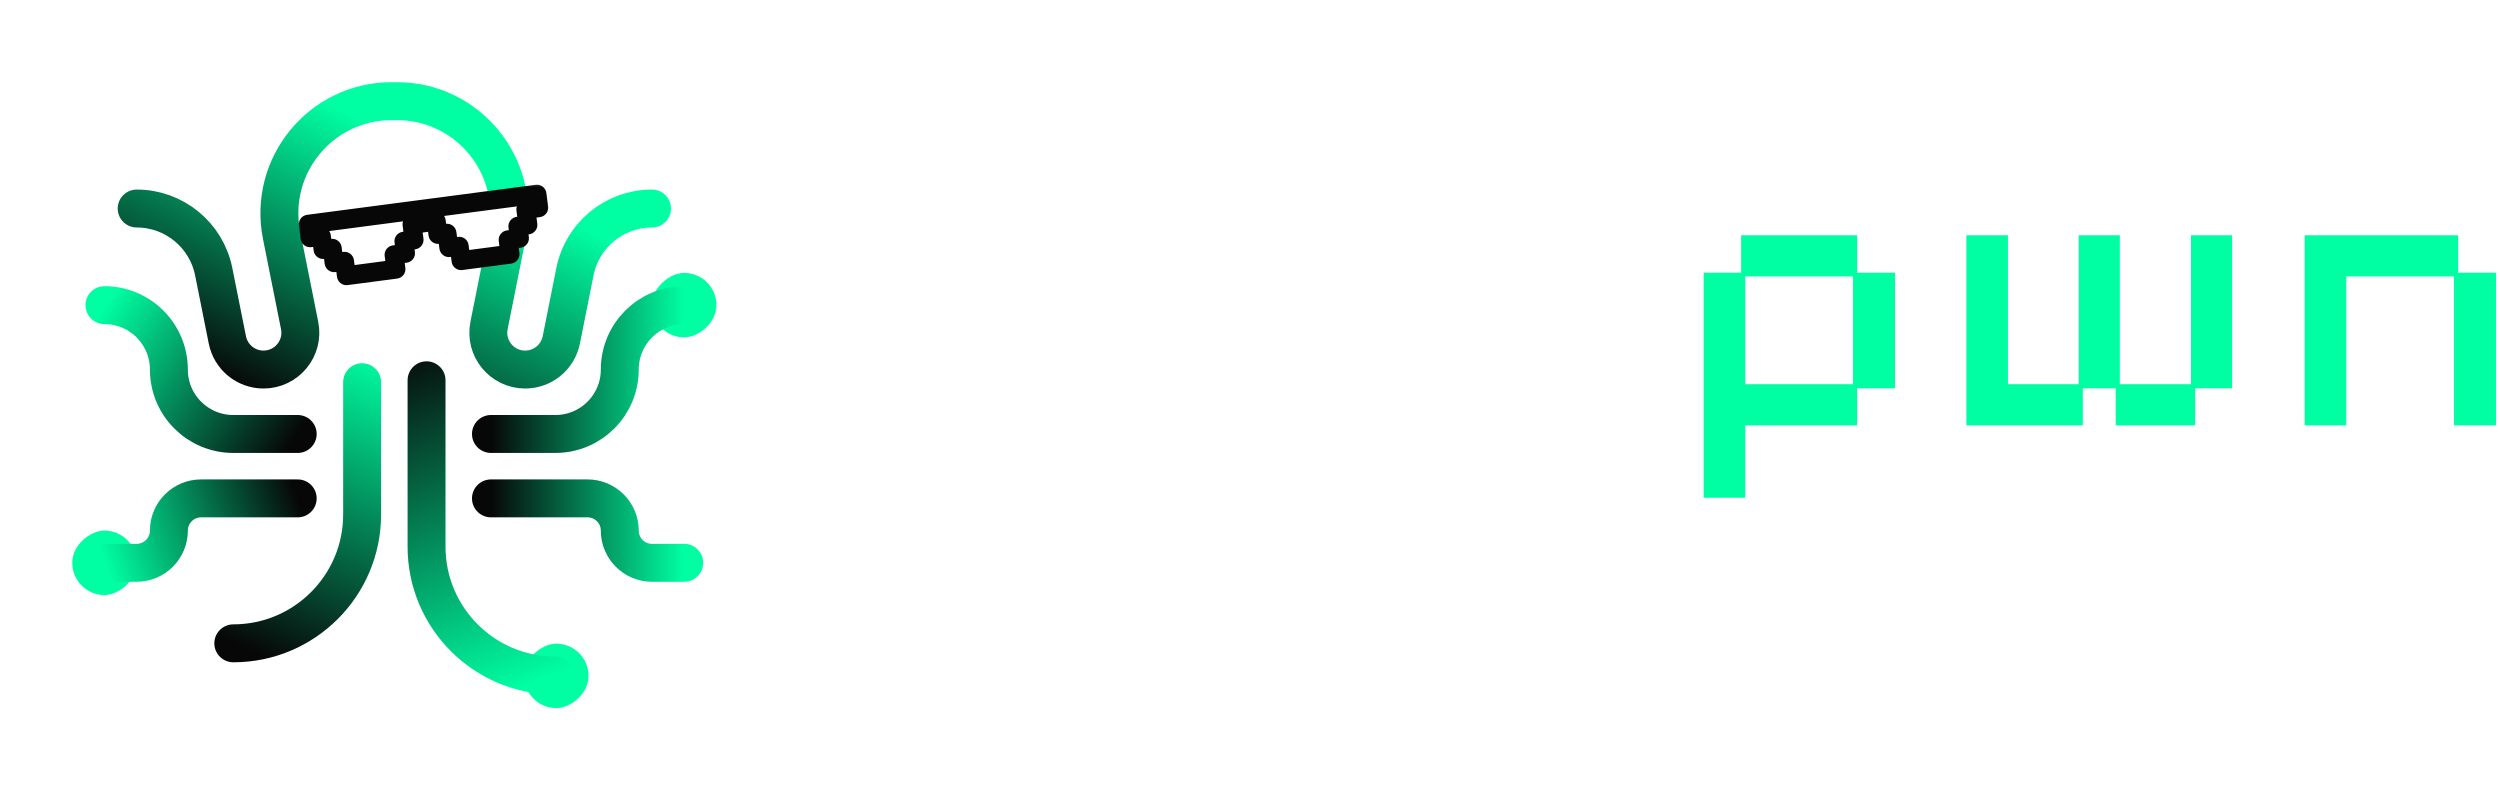 <svg width="173" height="56" viewBox="0 0 173 56" fill="none" xmlns="http://www.w3.org/2000/svg">
<g filter="url(#filter0_f_171_729)">
<rect x="45.118" y="23.344" width="4.458" height="4.458" rx="2.229" transform="rotate(-90 45.118 23.344)" fill="#00FFA3"/>
</g>
<g filter="url(#filter1_f_171_729)">
<rect x="36.269" y="49" width="4.458" height="4.458" rx="2.229" transform="rotate(-90 36.269 49)" fill="#00FFA3"/>
</g>
<g filter="url(#filter2_f_171_729)">
<rect x="5" y="41.175" width="4.458" height="4.458" rx="2.229" transform="rotate(-90 5 41.175)" fill="#00FFA3"/>
</g>
<path d="M9.458 14.429V14.429C12.049 14.429 14.281 16.259 14.789 18.8L15.734 23.523C15.972 24.715 17.019 25.573 18.234 25.573V25.573C19.843 25.573 21.05 24.101 20.734 22.523L19.487 16.287C18.526 11.482 22.201 7 27.1 7H27.475C32.375 7 36.049 11.482 35.088 16.287L33.841 22.523C33.526 24.101 34.732 25.573 36.341 25.573V25.573C37.557 25.573 38.603 24.715 38.842 23.523L39.786 18.8C40.294 16.259 42.526 14.429 45.118 14.429V14.429" stroke="url(#paint0_linear_171_729)" stroke-width="2.625" stroke-linecap="round" stroke-linejoin="round"/>
<path d="M7.229 21.116V21.116C9.691 21.116 11.686 23.111 11.686 25.573V25.573C11.686 28.035 13.682 30.031 16.144 30.031H20.601" stroke="url(#paint1_linear_171_729)" stroke-width="2.625" stroke-linecap="round"/>
<path d="M20.601 34.488H13.915C12.684 34.488 11.686 35.486 11.686 36.717V36.717C11.686 37.948 10.688 38.946 9.458 38.946H7.229" stroke="url(#paint2_linear_171_729)" stroke-width="2.625" stroke-linecap="round"/>
<path d="M33.974 30.031H38.432C40.894 30.031 42.889 28.035 42.889 25.573V25.573C42.889 23.111 44.885 21.116 47.347 21.116V21.116" stroke="url(#paint3_linear_171_729)" stroke-width="2.625" stroke-linecap="round"/>
<path d="M33.974 34.488H40.66C41.891 34.488 42.889 35.486 42.889 36.717V36.717C42.889 37.948 43.887 38.946 45.118 38.946H47.347" stroke="url(#paint4_linear_171_729)" stroke-width="2.625" stroke-linecap="round"/>
<path d="M25.059 26.448V35.603V35.603C25.059 40.526 21.067 44.518 16.144 44.518V44.518" stroke="url(#paint5_linear_171_729)" stroke-width="2.625" stroke-linecap="round"/>
<path d="M29.517 26.316V37.831C29.517 42.755 33.508 46.746 38.432 46.746V46.746" stroke="url(#paint6_linear_171_729)" stroke-width="2.625" stroke-linecap="round"/>
<mask id="path-11-outside-1_171_729" maskUnits="userSpaceOnUse" x="20.332" y="12.438" width="18" height="8" fill="black">
<rect fill="white" x="20.332" y="12.438" width="18" height="8"/>
<path fill-rule="evenodd" clip-rule="evenodd" d="M29.291 14.472L29.414 15.407L30.187 15.306L30.307 16.221L30.931 16.139L31.062 17.134L31.775 17.04L31.906 18.035L35.294 17.59L35.163 16.595L35.946 16.492L35.836 15.657L36.53 15.566L36.389 14.491L37.281 14.374L37.158 13.438L29.291 14.472ZM21.332 15.517L21.455 16.452L22.237 16.35L22.357 17.265L22.989 17.182L23.119 18.177L23.841 18.082L23.972 19.077L27.4 18.627L27.269 17.632L28.061 17.528L27.951 16.692L28.653 16.6L28.512 15.525L29.414 15.407L29.291 14.472L21.332 15.517Z"/>
</mask>
<path fill-rule="evenodd" clip-rule="evenodd" d="M29.291 14.472L29.414 15.407L30.187 15.306L30.307 16.221L30.931 16.139L31.062 17.134L31.775 17.04L31.906 18.035L35.294 17.59L35.163 16.595L35.946 16.492L35.836 15.657L36.53 15.566L36.389 14.491L37.281 14.374L37.158 13.438L29.291 14.472ZM21.332 15.517L21.455 16.452L22.237 16.35L22.357 17.265L22.989 17.182L23.119 18.177L23.841 18.082L23.972 19.077L27.4 18.627L27.269 17.632L28.061 17.528L27.951 16.692L28.653 16.6L28.512 15.525L29.414 15.407L29.291 14.472L21.332 15.517Z" fill="white"/>
<path d="M29.414 15.407L28.763 15.492C28.786 15.665 28.876 15.822 29.014 15.928C29.152 16.034 29.327 16.08 29.5 16.058L29.414 15.407ZM29.291 14.472L29.206 13.821C28.846 13.868 28.593 14.198 28.641 14.557L29.291 14.472ZM30.187 15.306L30.837 15.22C30.815 15.047 30.725 14.891 30.587 14.785C30.448 14.679 30.274 14.632 30.101 14.655L30.187 15.306ZM30.307 16.221L29.656 16.306C29.679 16.479 29.769 16.635 29.907 16.741C30.046 16.847 30.22 16.894 30.393 16.872L30.307 16.221ZM30.931 16.139L31.582 16.053C31.535 15.694 31.205 15.441 30.846 15.488L30.931 16.139ZM31.062 17.134L30.411 17.219C30.459 17.579 30.788 17.832 31.147 17.785L31.062 17.134ZM31.775 17.04L32.426 16.955C32.403 16.782 32.313 16.626 32.175 16.52C32.037 16.414 31.862 16.367 31.69 16.39L31.775 17.04ZM31.906 18.035L31.255 18.121C31.278 18.293 31.368 18.45 31.506 18.556C31.644 18.662 31.819 18.709 31.991 18.686L31.906 18.035ZM35.294 17.59L35.38 18.241C35.739 18.194 35.992 17.864 35.945 17.505L35.294 17.59ZM35.163 16.595L35.078 15.944C34.719 15.992 34.466 16.321 34.513 16.681L35.163 16.595ZM35.946 16.492L36.032 17.143C36.391 17.096 36.644 16.766 36.597 16.407L35.946 16.492ZM35.836 15.657L35.751 15.006C35.578 15.029 35.422 15.119 35.316 15.257C35.21 15.395 35.163 15.569 35.186 15.742L35.836 15.657ZM36.53 15.566L36.615 16.216C36.788 16.194 36.944 16.103 37.05 15.965C37.157 15.827 37.203 15.653 37.181 15.48L36.53 15.566ZM36.389 14.491L36.303 13.84C36.131 13.863 35.974 13.953 35.868 14.091C35.762 14.229 35.715 14.404 35.738 14.576L36.389 14.491ZM37.281 14.374L37.366 15.024C37.725 14.977 37.978 14.648 37.931 14.288L37.281 14.374ZM37.158 13.438L37.808 13.353C37.786 13.181 37.695 13.024 37.557 12.918C37.419 12.812 37.245 12.765 37.072 12.788L37.158 13.438ZM21.455 16.452L20.805 16.538C20.827 16.71 20.917 16.867 21.055 16.973C21.194 17.079 21.368 17.126 21.541 17.103L21.455 16.452ZM21.332 15.517L21.247 14.866C20.887 14.914 20.634 15.243 20.682 15.602L21.332 15.517ZM22.237 16.35L22.888 16.264C22.865 16.092 22.775 15.935 22.637 15.829C22.499 15.723 22.324 15.676 22.151 15.699L22.237 16.35ZM22.357 17.265L21.706 17.351C21.754 17.71 22.083 17.963 22.443 17.916L22.357 17.265ZM22.989 17.182L23.639 17.097C23.592 16.737 23.263 16.484 22.903 16.531L22.989 17.182ZM23.119 18.177L22.469 18.262C22.516 18.622 22.846 18.875 23.205 18.828L23.119 18.177ZM23.841 18.082L24.492 17.997C24.445 17.637 24.115 17.384 23.756 17.432L23.841 18.082ZM23.972 19.077L23.321 19.163C23.344 19.335 23.434 19.492 23.572 19.598C23.71 19.704 23.885 19.751 24.057 19.728L23.972 19.077ZM27.4 18.627L27.485 19.278C27.658 19.255 27.814 19.165 27.92 19.027C28.026 18.889 28.073 18.714 28.051 18.541L27.4 18.627ZM27.269 17.632L27.184 16.981C27.011 17.004 26.855 17.094 26.749 17.232C26.643 17.37 26.596 17.545 26.619 17.718L27.269 17.632ZM28.061 17.528L28.147 18.179C28.319 18.156 28.476 18.066 28.582 17.928C28.688 17.79 28.734 17.615 28.712 17.443L28.061 17.528ZM27.951 16.692L27.866 16.042C27.693 16.064 27.537 16.154 27.431 16.293C27.325 16.431 27.278 16.605 27.301 16.778L27.951 16.692ZM28.653 16.6L28.738 17.251C29.098 17.203 29.351 16.874 29.304 16.515L28.653 16.6ZM28.512 15.525L28.426 14.875C28.067 14.922 27.814 15.252 27.861 15.611L28.512 15.525ZM29.414 15.407L29.5 16.058C29.672 16.035 29.828 15.945 29.934 15.807C30.041 15.669 30.087 15.494 30.065 15.322L29.414 15.407ZM29.291 14.472L29.942 14.386C29.895 14.027 29.565 13.774 29.206 13.821L29.291 14.472ZM30.065 15.322L29.942 14.386L28.641 14.557L28.763 15.492L30.065 15.322ZM30.101 14.655L29.329 14.756L29.5 16.058L30.272 15.956L30.101 14.655ZM30.958 16.135L30.837 15.22L29.536 15.391L29.656 16.306L30.958 16.135ZM30.846 15.488L30.222 15.57L30.393 16.872L31.017 16.79L30.846 15.488ZM31.713 17.048L31.582 16.053L30.281 16.224L30.411 17.219L31.713 17.048ZM31.69 16.39L30.977 16.483L31.147 17.785L31.861 17.691L31.69 16.39ZM32.557 17.95L32.426 16.955L31.125 17.126L31.255 18.121L32.557 17.95ZM35.209 16.939L31.82 17.384L31.991 18.686L35.38 18.241L35.209 16.939ZM34.513 16.681L34.644 17.676L35.945 17.505L35.814 16.51L34.513 16.681ZM35.861 15.842L35.078 15.944L35.249 17.246L36.032 17.143L35.861 15.842ZM35.186 15.742L35.296 16.578L36.597 16.407L36.487 15.571L35.186 15.742ZM36.444 14.915L35.751 15.006L35.922 16.307L36.615 16.216L36.444 14.915ZM35.738 14.576L35.879 15.651L37.181 15.48L37.039 14.405L35.738 14.576ZM37.195 13.723L36.303 13.84L36.474 15.142L37.366 15.024L37.195 13.723ZM36.507 13.524L36.63 14.459L37.931 14.288L37.808 13.353L36.507 13.524ZM29.377 15.122L37.243 14.089L37.072 12.788L29.206 13.821L29.377 15.122ZM22.106 16.367L21.983 15.432L20.682 15.602L20.805 16.538L22.106 16.367ZM22.151 15.699L21.37 15.802L21.541 17.103L22.322 17L22.151 15.699ZM23.008 17.18L22.888 16.264L21.586 16.435L21.706 17.351L23.008 17.18ZM22.903 16.531L22.272 16.614L22.443 17.916L23.074 17.833L22.903 16.531ZM23.77 18.092L23.639 17.097L22.338 17.267L22.469 18.262L23.77 18.092ZM23.756 17.432L23.034 17.526L23.205 18.828L23.927 18.733L23.756 17.432ZM24.622 18.992L24.492 17.997L23.19 18.168L23.321 19.163L24.622 18.992ZM27.314 17.976L23.886 18.427L24.057 19.728L27.485 19.278L27.314 17.976ZM26.619 17.718L26.749 18.712L28.051 18.541L27.92 17.547L26.619 17.718ZM27.976 16.877L27.184 16.981L27.355 18.283L28.147 18.179L27.976 16.877ZM27.301 16.778L27.41 17.613L28.712 17.443L28.602 16.607L27.301 16.778ZM28.568 15.949L27.866 16.042L28.037 17.343L28.738 17.251L28.568 15.949ZM27.861 15.611L28.002 16.686L29.304 16.515L29.163 15.44L27.861 15.611ZM29.329 14.756L28.426 14.875L28.597 16.176L29.5 16.058L29.329 14.756ZM28.64 14.557L28.763 15.492L30.065 15.322L29.942 14.386L28.64 14.557ZM21.418 16.168L29.377 15.122L29.206 13.821L21.247 14.866L21.418 16.168Z" fill="#070708" mask="url(#path-11-outside-1_171_729)"/>
<path d="M159.484 29.434V16.281H170.103V18.872H172.722V29.434H169.818V19.128H162.36V29.434H159.484Z" fill="#00FFA3"/>
<path d="M136.073 29.434V16.281H138.949V26.587H143.845V16.281H146.692V26.587H151.617V16.281H154.464V26.872H151.902V29.434H146.408V26.872H144.13V29.434H136.073Z" fill="#00FFA3"/>
<path d="M117.895 34.444V18.872H120.486V16.281H128.514V18.872H131.133V26.872H128.514V29.434H120.77V34.444H117.895ZM120.77 26.587H128.229V19.128H120.77V26.587Z" fill="#00FFA3"/>
<path d="M114.67 22.767C114.67 24.116 114.375 25.314 113.784 26.359C113.194 27.388 112.393 28.197 111.381 28.788C110.369 29.378 109.231 29.673 107.966 29.673C106.701 29.673 105.563 29.378 104.551 28.788C103.539 28.197 102.73 27.388 102.123 26.359C101.532 25.314 101.237 24.116 101.237 22.767C101.237 21.401 101.532 20.204 102.123 19.175C102.73 18.13 103.539 17.312 104.551 16.721C105.563 16.114 106.701 15.811 107.966 15.811C109.231 15.811 110.369 16.114 111.381 16.721C112.393 17.312 113.194 18.13 113.784 19.175C114.375 20.204 114.67 21.401 114.67 22.767ZM112.14 22.767C112.14 21.84 111.955 21.039 111.584 20.364C111.213 19.673 110.707 19.133 110.066 18.745C109.442 18.34 108.742 18.138 107.966 18.138C107.19 18.138 106.482 18.34 105.841 18.745C105.2 19.133 104.694 19.673 104.323 20.364C103.952 21.039 103.767 21.84 103.767 22.767C103.767 23.661 103.952 24.454 104.323 25.145C104.694 25.837 105.2 26.376 105.841 26.764C106.482 27.152 107.19 27.346 107.966 27.346C108.742 27.346 109.442 27.152 110.066 26.764C110.707 26.376 111.213 25.837 111.584 25.145C111.955 24.454 112.14 23.661 112.14 22.767Z" fill="white"/>
<path d="M92.065 16.266H98.01C98.347 16.266 98.626 16.384 98.845 16.62C99.081 16.839 99.199 17.118 99.199 17.455C99.199 17.775 99.081 18.045 98.845 18.264C98.626 18.484 98.347 18.593 98.01 18.593H92.065C91.728 18.593 91.441 18.484 91.205 18.264C90.986 18.028 90.876 17.75 90.876 17.43C90.876 17.092 90.986 16.814 91.205 16.595C91.441 16.376 91.728 16.266 92.065 16.266ZM94.722 12.977C95.093 12.977 95.396 13.104 95.632 13.357C95.868 13.593 95.986 13.897 95.986 14.268V26.005C95.986 26.309 96.037 26.553 96.138 26.739C96.239 26.924 96.374 27.051 96.543 27.118C96.728 27.186 96.914 27.219 97.099 27.219C97.285 27.219 97.445 27.186 97.58 27.118C97.732 27.051 97.909 27.017 98.111 27.017C98.314 27.017 98.499 27.11 98.668 27.295C98.836 27.481 98.921 27.734 98.921 28.054C98.921 28.459 98.701 28.788 98.263 29.041C97.825 29.294 97.352 29.42 96.846 29.42C96.56 29.42 96.222 29.395 95.835 29.344C95.447 29.294 95.067 29.167 94.696 28.965C94.342 28.762 94.047 28.442 93.811 28.003C93.575 27.548 93.457 26.916 93.457 26.106V14.268C93.457 13.897 93.575 13.593 93.811 13.357C94.064 13.104 94.367 12.977 94.722 12.977Z" fill="white"/>
<path d="M84.17 15.811C85.081 15.811 85.89 15.912 86.598 16.114C87.307 16.3 87.855 16.57 88.243 16.924C88.647 17.261 88.85 17.657 88.85 18.113C88.85 18.399 88.765 18.669 88.597 18.922C88.428 19.158 88.175 19.276 87.838 19.276C87.602 19.276 87.399 19.234 87.231 19.15C87.079 19.066 86.936 18.964 86.801 18.846C86.666 18.728 86.497 18.61 86.295 18.492C86.109 18.391 85.831 18.307 85.46 18.239C85.106 18.172 84.785 18.138 84.499 18.138C83.605 18.138 82.829 18.34 82.171 18.745C81.531 19.15 81.025 19.698 80.654 20.389C80.299 21.081 80.122 21.865 80.122 22.742C80.122 23.619 80.299 24.403 80.654 25.094C81.025 25.786 81.522 26.334 82.146 26.739C82.787 27.143 83.529 27.346 84.372 27.346C84.878 27.346 85.291 27.312 85.612 27.245C85.932 27.16 86.21 27.059 86.447 26.941C86.7 26.789 86.91 26.637 87.079 26.486C87.264 26.317 87.517 26.233 87.838 26.233C88.209 26.233 88.487 26.351 88.673 26.587C88.875 26.806 88.976 27.084 88.976 27.422C88.976 27.793 88.749 28.155 88.293 28.509C87.855 28.847 87.264 29.125 86.522 29.344C85.78 29.563 84.962 29.673 84.069 29.673C82.753 29.673 81.606 29.369 80.628 28.762C79.667 28.155 78.917 27.329 78.377 26.283C77.854 25.238 77.593 24.057 77.593 22.742C77.593 21.41 77.871 20.229 78.428 19.2C78.984 18.155 79.76 17.328 80.755 16.721C81.75 16.114 82.888 15.811 84.17 15.811Z" fill="white"/>
<path d="M75.012 22.767C75.012 24.116 74.717 25.314 74.127 26.359C73.537 27.388 72.736 28.197 71.724 28.788C70.712 29.378 69.573 29.673 68.309 29.673C67.044 29.673 65.906 29.378 64.894 28.788C63.882 28.197 63.072 27.388 62.465 26.359C61.875 25.314 61.58 24.116 61.58 22.767C61.58 21.401 61.875 20.204 62.465 19.175C63.072 18.13 63.882 17.312 64.894 16.721C65.906 16.114 67.044 15.811 68.309 15.811C69.573 15.811 70.712 16.114 71.724 16.721C72.736 17.312 73.537 18.13 74.127 19.175C74.717 20.204 75.012 21.401 75.012 22.767ZM72.483 22.767C72.483 21.84 72.297 21.039 71.926 20.364C71.555 19.673 71.049 19.133 70.408 18.745C69.784 18.34 69.084 18.138 68.309 18.138C67.533 18.138 66.825 18.34 66.184 18.745C65.543 19.133 65.037 19.673 64.666 20.364C64.295 21.039 64.109 21.84 64.109 22.767C64.109 23.661 64.295 24.454 64.666 25.145C65.037 25.837 65.543 26.376 66.184 26.764C66.825 27.152 67.533 27.346 68.309 27.346C69.084 27.346 69.784 27.152 70.408 26.764C71.049 26.376 71.555 25.837 71.926 25.145C72.297 24.454 72.483 23.661 72.483 22.767Z" fill="white"/>
<path d="M172.213 42.442C172.26 42.471 172.296 42.508 172.321 42.555C172.349 42.602 172.364 42.65 172.364 42.7C172.364 42.765 172.342 42.824 172.299 42.877C172.245 42.942 172.163 42.974 172.052 42.974C171.966 42.974 171.887 42.954 171.816 42.915C171.558 42.768 171.429 42.469 171.429 42.018C171.429 41.889 171.386 41.787 171.3 41.712C171.218 41.637 171.098 41.599 170.94 41.599H169.936V42.641C169.936 42.738 169.909 42.816 169.855 42.877C169.805 42.938 169.737 42.969 169.651 42.969C169.547 42.969 169.456 42.938 169.377 42.877C169.302 42.813 169.264 42.734 169.264 42.641V39.536C169.264 39.443 169.295 39.366 169.355 39.305C169.42 39.241 169.499 39.209 169.592 39.209H171.139C171.325 39.209 171.501 39.259 171.665 39.359C171.83 39.459 171.961 39.597 172.057 39.773C172.158 39.948 172.208 40.145 172.208 40.364C172.208 40.543 172.159 40.718 172.063 40.89C171.966 41.058 171.841 41.193 171.687 41.293C171.912 41.45 172.036 41.662 172.057 41.927C172.068 41.984 172.073 42.039 172.073 42.093C172.088 42.204 172.102 42.285 172.116 42.335C172.131 42.381 172.163 42.417 172.213 42.442ZM171.112 41.046C171.176 41.046 171.239 41.015 171.3 40.954C171.361 40.894 171.411 40.813 171.45 40.713C171.49 40.609 171.509 40.498 171.509 40.38C171.509 40.279 171.49 40.188 171.45 40.106C171.411 40.02 171.361 39.952 171.3 39.901C171.239 39.851 171.176 39.826 171.112 39.826H169.936V41.046H171.112Z" fill="white"/>
<path d="M167.188 42.351C167.282 42.351 167.359 42.383 167.419 42.448C167.484 42.509 167.516 42.58 167.516 42.663C167.516 42.752 167.484 42.825 167.419 42.883C167.359 42.94 167.282 42.969 167.188 42.969H165.389C165.296 42.969 165.217 42.938 165.153 42.877C165.092 42.813 165.061 42.734 165.061 42.641V39.536C165.061 39.443 165.092 39.366 165.153 39.305C165.217 39.241 165.296 39.209 165.389 39.209H167.188C167.282 39.209 167.359 39.239 167.419 39.3C167.484 39.357 167.516 39.432 167.516 39.526C167.516 39.615 167.486 39.688 167.425 39.746C167.364 39.8 167.285 39.826 167.188 39.826H165.733V40.74H166.947C167.04 40.74 167.117 40.77 167.178 40.831C167.242 40.888 167.274 40.963 167.274 41.056C167.274 41.146 167.244 41.219 167.183 41.277C167.122 41.33 167.043 41.357 166.947 41.357H165.733V42.351H167.188Z" fill="white"/>
<path d="M161.937 43.023C161.679 43.023 161.45 42.99 161.25 42.926C161.049 42.861 160.861 42.752 160.686 42.598C160.589 42.512 160.541 42.417 160.541 42.313C160.541 42.231 160.571 42.16 160.632 42.099C160.693 42.034 160.766 42.002 160.852 42.002C160.92 42.002 160.981 42.023 161.035 42.066C161.178 42.184 161.318 42.27 161.454 42.324C161.59 42.378 161.751 42.405 161.937 42.405C162.138 42.405 162.31 42.36 162.453 42.27C162.6 42.181 162.673 42.07 162.673 41.937C162.673 41.776 162.601 41.651 162.458 41.561C162.315 41.468 162.088 41.398 161.776 41.352C160.992 41.237 160.6 40.872 160.6 40.256C160.6 40.031 160.659 39.835 160.777 39.671C160.895 39.502 161.056 39.375 161.26 39.289C161.464 39.2 161.692 39.155 161.943 39.155C162.168 39.155 162.379 39.189 162.576 39.257C162.777 39.325 162.943 39.415 163.076 39.526C163.18 39.608 163.232 39.703 163.232 39.81C163.232 39.893 163.201 39.966 163.14 40.031C163.079 40.091 163.008 40.122 162.925 40.122C162.872 40.122 162.823 40.106 162.78 40.074C162.687 39.998 162.557 39.93 162.388 39.869C162.224 39.805 162.075 39.773 161.943 39.773C161.717 39.773 161.541 39.816 161.416 39.902C161.294 39.984 161.233 40.093 161.233 40.229C161.233 40.383 161.296 40.5 161.421 40.578C161.55 40.657 161.751 40.722 162.023 40.772C162.331 40.825 162.576 40.895 162.759 40.981C162.945 41.064 163.085 41.178 163.178 41.325C163.271 41.468 163.318 41.66 163.318 41.9C163.318 42.125 163.253 42.324 163.124 42.496C162.999 42.664 162.831 42.795 162.619 42.888C162.408 42.978 162.181 43.023 161.937 43.023Z" fill="white"/>
<path d="M158.812 39.193C158.898 39.193 158.977 39.227 159.049 39.295C159.124 39.359 159.162 39.441 159.162 39.542C159.162 39.574 159.156 39.61 159.145 39.649L158.087 42.765C158.066 42.825 158.028 42.874 157.974 42.91C157.921 42.946 157.862 42.965 157.797 42.969C157.733 42.969 157.672 42.951 157.615 42.915C157.557 42.879 157.512 42.827 157.48 42.759L156.717 41.024L155.949 42.759C155.917 42.827 155.872 42.879 155.815 42.915C155.758 42.951 155.697 42.969 155.632 42.969C155.568 42.965 155.509 42.946 155.455 42.91C155.401 42.874 155.364 42.825 155.342 42.765L154.284 39.649C154.273 39.61 154.268 39.574 154.268 39.542C154.268 39.441 154.304 39.359 154.376 39.295C154.451 39.227 154.533 39.193 154.623 39.193C154.694 39.193 154.759 39.212 154.816 39.252C154.873 39.288 154.913 39.338 154.934 39.402L155.734 41.83L156.433 40.154C156.461 40.09 156.503 40.039 156.556 40.004C156.61 39.964 156.671 39.946 156.739 39.95C156.807 39.946 156.866 39.964 156.916 40.004C156.97 40.039 157.011 40.09 157.04 40.154L157.7 41.814L158.495 39.402C158.517 39.338 158.556 39.288 158.614 39.252C158.675 39.212 158.741 39.193 158.812 39.193Z" fill="white"/>
<path d="M152.867 41.089C152.867 41.443 152.789 41.769 152.631 42.066C152.474 42.36 152.255 42.593 151.976 42.765C151.7 42.937 151.389 43.023 151.041 43.023C150.694 43.023 150.38 42.937 150.101 42.765C149.825 42.593 149.609 42.36 149.451 42.066C149.297 41.769 149.22 41.443 149.22 41.089C149.22 40.734 149.297 40.41 149.451 40.117C149.609 39.819 149.825 39.585 150.101 39.413C150.38 39.241 150.694 39.155 151.041 39.155C151.389 39.155 151.7 39.241 151.976 39.413C152.255 39.585 152.474 39.819 152.631 40.117C152.789 40.41 152.867 40.734 152.867 41.089ZM152.169 41.089C152.169 40.849 152.121 40.632 152.024 40.439C151.927 40.242 151.793 40.086 151.621 39.971C151.449 39.857 151.256 39.8 151.041 39.8C150.823 39.8 150.628 39.857 150.456 39.971C150.287 40.083 150.155 40.236 150.058 40.433C149.965 40.63 149.919 40.849 149.919 41.089C149.919 41.329 149.965 41.547 150.058 41.744C150.155 41.941 150.287 42.097 150.456 42.211C150.628 42.322 150.823 42.378 151.041 42.378C151.256 42.378 151.449 42.321 151.621 42.206C151.793 42.091 151.927 41.937 152.024 41.744C152.121 41.547 152.169 41.329 152.169 41.089Z" fill="white"/>
<path d="M147.594 42.442C147.64 42.471 147.676 42.509 147.701 42.555C147.73 42.602 147.744 42.65 147.744 42.7C147.744 42.765 147.722 42.824 147.679 42.877C147.626 42.942 147.543 42.974 147.432 42.974C147.346 42.974 147.268 42.954 147.196 42.915C146.938 42.768 146.809 42.469 146.809 42.018C146.809 41.889 146.766 41.787 146.68 41.712C146.598 41.637 146.478 41.599 146.32 41.599H145.316V42.641C145.316 42.738 145.289 42.817 145.235 42.877C145.185 42.938 145.117 42.969 145.031 42.969C144.927 42.969 144.836 42.938 144.757 42.877C144.682 42.813 144.645 42.734 144.645 42.641V39.536C144.645 39.443 144.675 39.366 144.736 39.305C144.8 39.241 144.879 39.209 144.972 39.209H146.519C146.705 39.209 146.881 39.259 147.046 39.359C147.21 39.459 147.341 39.597 147.438 39.773C147.538 39.948 147.588 40.145 147.588 40.364C147.588 40.543 147.54 40.718 147.443 40.89C147.346 41.058 147.221 41.193 147.067 41.293C147.293 41.45 147.416 41.662 147.438 41.927C147.448 41.984 147.454 42.039 147.454 42.093C147.468 42.204 147.482 42.285 147.497 42.335C147.511 42.382 147.543 42.417 147.594 42.442ZM146.492 41.046C146.557 41.046 146.619 41.015 146.68 40.954C146.741 40.894 146.791 40.813 146.831 40.713C146.87 40.609 146.89 40.498 146.89 40.38C146.89 40.279 146.87 40.188 146.831 40.106C146.791 40.02 146.741 39.952 146.68 39.902C146.619 39.852 146.557 39.826 146.492 39.826H145.316V41.046H146.492Z" fill="white"/>
<path d="M142.253 40.885C142.442 40.96 142.596 41.074 142.715 41.228C142.836 41.382 142.897 41.581 142.897 41.825C142.897 42.251 142.775 42.548 142.532 42.716C142.288 42.885 141.998 42.969 141.662 42.969H140.324C140.231 42.969 140.152 42.938 140.088 42.877C140.027 42.813 139.997 42.734 139.997 42.641V39.536C139.997 39.443 140.027 39.366 140.088 39.305C140.152 39.241 140.231 39.209 140.324 39.209H141.678C142.358 39.209 142.698 39.527 142.698 40.165C142.698 40.326 142.659 40.469 142.58 40.594C142.505 40.716 142.396 40.813 142.253 40.885ZM142 40.283C142 40.136 141.963 40.027 141.887 39.955C141.816 39.88 141.714 39.843 141.581 39.843H140.695V40.68H141.597C141.705 40.68 141.798 40.645 141.877 40.573C141.959 40.501 142 40.405 142 40.283ZM141.662 42.351C141.83 42.351 141.961 42.306 142.054 42.217C142.151 42.127 142.199 41.996 142.199 41.825C142.199 41.613 142.143 41.475 142.032 41.411C141.921 41.346 141.785 41.314 141.624 41.314H140.695V42.351H141.662Z" fill="white"/>
<path d="M135.496 42.442C135.542 42.471 135.578 42.508 135.603 42.555C135.632 42.602 135.646 42.65 135.646 42.7C135.646 42.765 135.625 42.824 135.582 42.877C135.528 42.942 135.445 42.974 135.334 42.974C135.249 42.974 135.17 42.954 135.098 42.915C134.84 42.768 134.711 42.469 134.711 42.018C134.711 41.889 134.668 41.787 134.582 41.712C134.5 41.637 134.38 41.599 134.223 41.599H133.218V42.641C133.218 42.738 133.191 42.816 133.137 42.877C133.087 42.938 133.019 42.969 132.933 42.969C132.83 42.969 132.738 42.938 132.659 42.877C132.584 42.813 132.547 42.734 132.547 42.641V39.536C132.547 39.443 132.577 39.366 132.638 39.305C132.702 39.241 132.781 39.209 132.874 39.209H134.421C134.608 39.209 134.783 39.259 134.948 39.359C135.112 39.459 135.243 39.597 135.34 39.773C135.44 39.948 135.49 40.145 135.49 40.364C135.49 40.543 135.442 40.718 135.345 40.89C135.249 41.058 135.123 41.193 134.969 41.293C135.195 41.45 135.318 41.662 135.34 41.927C135.351 41.984 135.356 42.039 135.356 42.093C135.37 42.204 135.385 42.285 135.399 42.335C135.413 42.381 135.445 42.417 135.496 42.442ZM134.394 41.046C134.459 41.046 134.522 41.015 134.582 40.954C134.643 40.894 134.693 40.813 134.733 40.713C134.772 40.609 134.792 40.498 134.792 40.38C134.792 40.279 134.772 40.188 134.733 40.106C134.693 40.02 134.643 39.952 134.582 39.901C134.522 39.851 134.459 39.826 134.394 39.826H133.218V41.046H134.394Z" fill="white"/>
<path d="M130.302 39.203C130.395 39.203 130.471 39.234 130.528 39.294C130.585 39.355 130.614 39.434 130.614 39.531V41.475C130.614 41.773 130.551 42.036 130.426 42.265C130.3 42.494 130.125 42.673 129.899 42.802C129.674 42.931 129.416 42.995 129.126 42.995C128.836 42.995 128.576 42.931 128.347 42.802C128.121 42.673 127.946 42.494 127.821 42.265C127.695 42.036 127.633 41.773 127.633 41.475V39.531C127.633 39.438 127.665 39.361 127.729 39.3C127.794 39.235 127.876 39.203 127.976 39.203C128.062 39.203 128.137 39.235 128.202 39.3C128.266 39.361 128.299 39.438 128.299 39.531V41.475C128.299 41.647 128.336 41.801 128.411 41.937C128.487 42.07 128.587 42.172 128.712 42.243C128.841 42.315 128.979 42.351 129.126 42.351C129.28 42.351 129.423 42.315 129.556 42.243C129.692 42.172 129.799 42.07 129.878 41.937C129.96 41.801 130.001 41.647 130.001 41.475V39.531C130.001 39.434 130.028 39.355 130.082 39.294C130.136 39.234 130.209 39.203 130.302 39.203Z" fill="white"/>
<path d="M125.888 41.089C125.888 41.443 125.809 41.769 125.651 42.066C125.494 42.36 125.275 42.593 124.996 42.765C124.72 42.937 124.409 43.023 124.061 43.023C123.714 43.023 123.401 42.937 123.121 42.765C122.846 42.593 122.629 42.36 122.471 42.066C122.317 41.769 122.24 41.443 122.24 41.089C122.24 40.734 122.317 40.41 122.471 40.117C122.629 39.819 122.846 39.585 123.121 39.413C123.401 39.241 123.714 39.155 124.061 39.155C124.409 39.155 124.72 39.241 124.996 39.413C125.275 39.585 125.494 39.819 125.651 40.117C125.809 40.41 125.888 40.734 125.888 41.089ZM125.189 41.089C125.189 40.849 125.141 40.632 125.044 40.439C124.948 40.242 124.813 40.086 124.642 39.971C124.47 39.857 124.276 39.8 124.061 39.8C123.843 39.8 123.648 39.857 123.476 39.971C123.308 40.083 123.175 40.236 123.078 40.433C122.985 40.63 122.939 40.849 122.939 41.089C122.939 41.329 122.985 41.547 123.078 41.744C123.175 41.941 123.308 42.097 123.476 42.211C123.648 42.322 123.843 42.378 124.061 42.378C124.276 42.378 124.47 42.321 124.642 42.206C124.813 42.091 124.948 41.937 125.044 41.744C125.141 41.547 125.189 41.329 125.189 41.089Z" fill="white"/>
<path d="M120.96 39.526C120.96 39.597 120.94 39.663 120.901 39.724L119.778 41.33V42.641C119.778 42.734 119.748 42.813 119.687 42.877C119.626 42.938 119.552 42.969 119.466 42.969C119.377 42.969 119.3 42.938 119.235 42.877C119.175 42.813 119.144 42.734 119.144 42.641V41.255L118.027 39.773C117.962 39.687 117.93 39.603 117.93 39.52C117.93 39.427 117.966 39.35 118.038 39.289C118.113 39.225 118.192 39.193 118.274 39.193C118.374 39.193 118.462 39.243 118.537 39.343L119.483 40.648L120.369 39.354C120.444 39.246 120.534 39.193 120.637 39.193C120.723 39.193 120.799 39.225 120.863 39.289C120.927 39.354 120.96 39.432 120.96 39.526Z" fill="white"/>
<path d="M113.383 39.209C113.469 39.209 113.539 39.237 113.592 39.295C113.646 39.352 113.673 39.423 113.673 39.51V42.641C113.673 42.734 113.641 42.813 113.576 42.877C113.515 42.938 113.438 42.969 113.345 42.969C113.295 42.969 113.245 42.962 113.195 42.947C113.148 42.929 113.114 42.906 113.093 42.877L111.121 40.374V42.668C111.121 42.754 111.093 42.825 111.035 42.883C110.982 42.94 110.91 42.969 110.821 42.969C110.735 42.969 110.665 42.94 110.611 42.883C110.557 42.825 110.531 42.754 110.531 42.668V39.536C110.531 39.443 110.561 39.366 110.622 39.305C110.686 39.241 110.765 39.209 110.858 39.209C110.912 39.209 110.964 39.219 111.014 39.241C111.068 39.262 111.107 39.291 111.132 39.327L113.087 41.819V39.51C113.087 39.423 113.114 39.352 113.168 39.295C113.225 39.237 113.297 39.209 113.383 39.209Z" fill="white"/>
<path d="M108.594 42.641C108.594 42.734 108.56 42.813 108.492 42.877C108.424 42.938 108.345 42.969 108.255 42.969C108.159 42.969 108.078 42.938 108.014 42.877C107.953 42.813 107.922 42.734 107.922 42.641V39.536C107.922 39.443 107.955 39.366 108.019 39.305C108.084 39.241 108.166 39.209 108.266 39.209C108.356 39.209 108.433 39.241 108.497 39.305C108.562 39.366 108.594 39.443 108.594 39.536V42.641Z" fill="white"/>
<path d="M103.193 40.938C103.286 40.938 103.363 40.971 103.424 41.035C103.485 41.096 103.516 41.173 103.516 41.266V42.405C103.516 42.53 103.46 42.627 103.349 42.695C102.998 42.913 102.613 43.023 102.194 43.023C101.84 43.023 101.512 42.937 101.211 42.765C100.91 42.589 100.672 42.355 100.497 42.061C100.321 41.764 100.234 41.44 100.234 41.089C100.234 40.738 100.321 40.416 100.497 40.122C100.672 39.825 100.91 39.59 101.211 39.418C101.512 39.243 101.84 39.155 102.194 39.155C102.549 39.155 102.857 39.227 103.118 39.37C103.172 39.398 103.211 39.436 103.236 39.483C103.265 39.529 103.279 39.579 103.279 39.633C103.279 39.723 103.249 39.801 103.188 39.869C103.131 39.934 103.059 39.966 102.973 39.966C102.919 39.966 102.86 39.952 102.796 39.923C102.602 39.841 102.402 39.8 102.194 39.8C101.965 39.8 101.754 39.859 101.56 39.977C101.367 40.091 101.213 40.247 101.098 40.444C100.987 40.641 100.932 40.856 100.932 41.089C100.932 41.322 100.987 41.536 101.098 41.733C101.213 41.93 101.367 42.088 101.56 42.206C101.754 42.321 101.965 42.378 102.194 42.378C102.295 42.378 102.402 42.369 102.517 42.351C102.631 42.333 102.731 42.31 102.817 42.281V41.583H102.312C102.219 41.583 102.141 41.553 102.076 41.492C102.015 41.431 101.985 41.354 101.985 41.261C101.985 41.167 102.015 41.09 102.076 41.03C102.141 40.969 102.219 40.938 102.312 40.938H103.193Z" fill="white"/>
<path d="M98.195 39.209C98.281 39.209 98.351 39.237 98.405 39.295C98.459 39.352 98.485 39.423 98.485 39.509V42.641C98.485 42.734 98.453 42.813 98.389 42.877C98.328 42.938 98.251 42.969 98.158 42.969C98.108 42.969 98.057 42.962 98.007 42.947C97.961 42.929 97.927 42.906 97.905 42.877L95.934 40.374V42.668C95.934 42.754 95.905 42.825 95.848 42.883C95.794 42.94 95.723 42.969 95.633 42.969C95.547 42.969 95.477 42.94 95.424 42.883C95.37 42.825 95.343 42.754 95.343 42.668V39.536C95.343 39.443 95.374 39.366 95.434 39.305C95.499 39.241 95.578 39.209 95.671 39.209C95.724 39.209 95.776 39.219 95.826 39.241C95.88 39.262 95.92 39.291 95.945 39.327L97.9 41.819V39.509C97.9 39.423 97.927 39.352 97.98 39.295C98.038 39.237 98.109 39.209 98.195 39.209Z" fill="white"/>
<path d="M93.408 42.641C93.408 42.734 93.374 42.813 93.306 42.877C93.238 42.938 93.159 42.969 93.069 42.969C92.973 42.969 92.892 42.938 92.828 42.877C92.767 42.813 92.736 42.734 92.736 42.641V39.536C92.736 39.443 92.769 39.366 92.833 39.305C92.897 39.241 92.98 39.209 93.08 39.209C93.17 39.209 93.247 39.241 93.311 39.305C93.376 39.366 93.408 39.443 93.408 39.536V42.641Z" fill="white"/>
<path d="M90.716 39.209C90.813 39.209 90.892 39.237 90.953 39.295C91.013 39.352 91.044 39.427 91.044 39.52C91.044 39.613 91.013 39.688 90.953 39.746C90.892 39.8 90.813 39.826 90.716 39.826H89.873V42.641C89.873 42.734 89.839 42.813 89.771 42.877C89.703 42.938 89.619 42.969 89.518 42.969C89.418 42.969 89.336 42.938 89.271 42.877C89.207 42.813 89.175 42.734 89.175 42.641V39.826H88.331C88.235 39.826 88.156 39.798 88.095 39.74C88.034 39.683 88.004 39.608 88.004 39.515C88.004 39.425 88.034 39.352 88.095 39.295C88.159 39.237 88.238 39.209 88.331 39.209H90.716Z" fill="white"/>
<path d="M85.121 43.023C84.863 43.023 84.634 42.99 84.433 42.926C84.233 42.861 84.045 42.752 83.869 42.598C83.773 42.512 83.724 42.417 83.724 42.313C83.724 42.231 83.755 42.16 83.816 42.099C83.877 42.034 83.95 42.002 84.036 42.002C84.104 42.002 84.165 42.023 84.219 42.066C84.362 42.184 84.501 42.27 84.638 42.324C84.774 42.378 84.935 42.405 85.121 42.405C85.322 42.405 85.493 42.36 85.637 42.27C85.784 42.181 85.857 42.07 85.857 41.937C85.857 41.776 85.785 41.651 85.642 41.561C85.499 41.468 85.271 41.398 84.96 41.352C84.176 41.237 83.784 40.872 83.784 40.256C83.784 40.031 83.843 39.835 83.961 39.671C84.079 39.502 84.24 39.375 84.444 39.289C84.648 39.2 84.876 39.155 85.126 39.155C85.352 39.155 85.563 39.189 85.76 39.257C85.961 39.325 86.127 39.415 86.26 39.526C86.364 39.608 86.415 39.703 86.415 39.81C86.415 39.893 86.385 39.966 86.324 40.031C86.263 40.091 86.192 40.122 86.109 40.122C86.056 40.122 86.007 40.106 85.964 40.074C85.871 39.998 85.74 39.93 85.572 39.869C85.407 39.805 85.259 39.773 85.126 39.773C84.901 39.773 84.725 39.816 84.6 39.902C84.478 39.984 84.417 40.093 84.417 40.229C84.417 40.383 84.48 40.5 84.605 40.578C84.734 40.657 84.935 40.722 85.207 40.772C85.515 40.825 85.76 40.895 85.943 40.981C86.129 41.064 86.269 41.178 86.362 41.325C86.455 41.468 86.501 41.66 86.501 41.9C86.501 42.125 86.437 42.324 86.308 42.496C86.183 42.664 86.014 42.795 85.803 42.888C85.592 42.978 85.365 43.023 85.121 43.023Z" fill="white"/>
<path d="M81.837 42.351C81.93 42.351 82.007 42.383 82.068 42.448C82.132 42.508 82.164 42.58 82.164 42.663C82.164 42.752 82.132 42.825 82.068 42.883C82.007 42.94 81.93 42.969 81.837 42.969H80.037C79.944 42.969 79.865 42.938 79.801 42.877C79.74 42.813 79.71 42.734 79.71 42.641V39.536C79.71 39.443 79.74 39.366 79.801 39.305C79.865 39.241 79.944 39.209 80.037 39.209H81.837C81.93 39.209 82.007 39.239 82.068 39.3C82.132 39.357 82.164 39.432 82.164 39.526C82.164 39.615 82.134 39.688 82.073 39.746C82.012 39.8 81.933 39.826 81.837 39.826H80.381V40.739H81.595C81.688 40.739 81.765 40.77 81.826 40.831C81.89 40.888 81.922 40.963 81.922 41.056C81.922 41.146 81.892 41.219 81.831 41.277C81.77 41.33 81.692 41.357 81.595 41.357H80.381V42.351H81.837Z" fill="white"/>
<path d="M77.691 39.209C77.788 39.209 77.866 39.237 77.927 39.295C77.988 39.352 78.019 39.427 78.019 39.52C78.019 39.613 77.988 39.688 77.927 39.746C77.866 39.8 77.788 39.826 77.691 39.826H76.848V42.641C76.848 42.734 76.814 42.813 76.746 42.877C76.677 42.938 76.593 42.969 76.493 42.969C76.393 42.969 76.31 42.938 76.246 42.877C76.181 42.813 76.149 42.734 76.149 42.641V39.826H75.306C75.209 39.826 75.13 39.798 75.07 39.74C75.009 39.683 74.978 39.608 74.978 39.515C74.978 39.425 75.009 39.352 75.07 39.295C75.134 39.237 75.213 39.209 75.306 39.209H77.691Z" fill="white"/>
<path d="M72.994 39.209C73.08 39.209 73.15 39.237 73.204 39.295C73.258 39.352 73.284 39.423 73.284 39.509V42.641C73.284 42.734 73.252 42.813 73.188 42.877C73.127 42.938 73.05 42.969 72.957 42.969C72.907 42.969 72.856 42.962 72.806 42.947C72.76 42.929 72.726 42.906 72.704 42.877L70.733 40.374V42.668C70.733 42.754 70.704 42.825 70.647 42.883C70.593 42.94 70.522 42.969 70.432 42.969C70.346 42.969 70.276 42.94 70.223 42.883C70.169 42.825 70.142 42.754 70.142 42.668V39.536C70.142 39.443 70.172 39.366 70.233 39.305C70.298 39.241 70.377 39.209 70.47 39.209C70.523 39.209 70.575 39.219 70.626 39.241C70.679 39.262 70.719 39.291 70.744 39.327L72.699 41.819V39.509C72.699 39.423 72.726 39.352 72.779 39.295C72.837 39.237 72.908 39.209 72.994 39.209Z" fill="white"/>
<path d="M68.066 42.351C68.159 42.351 68.236 42.383 68.297 42.448C68.362 42.508 68.394 42.58 68.394 42.663C68.394 42.752 68.362 42.825 68.297 42.883C68.236 42.94 68.159 42.969 68.066 42.969H66.267C66.174 42.969 66.095 42.938 66.031 42.877C65.97 42.813 65.939 42.734 65.939 42.641V39.536C65.939 39.443 65.97 39.366 66.031 39.305C66.095 39.241 66.174 39.209 66.267 39.209H68.066C68.159 39.209 68.236 39.239 68.297 39.3C68.362 39.357 68.394 39.432 68.394 39.526C68.394 39.615 68.364 39.688 68.303 39.746C68.242 39.8 68.163 39.826 68.066 39.826H66.611V40.739H67.825C67.918 40.739 67.995 40.77 68.056 40.831C68.12 40.888 68.152 40.963 68.152 41.056C68.152 41.146 68.122 41.219 68.061 41.277C68 41.33 67.921 41.357 67.825 41.357H66.611V42.351H68.066Z" fill="white"/>
<path d="M63.128 39.209C63.31 39.209 63.484 39.264 63.649 39.375C63.813 39.483 63.946 39.63 64.046 39.816C64.146 39.998 64.197 40.199 64.197 40.417C64.197 40.632 64.146 40.833 64.046 41.019C63.946 41.205 63.813 41.354 63.649 41.465C63.484 41.572 63.31 41.626 63.128 41.626H62.193V42.641C62.193 42.738 62.164 42.817 62.107 42.877C62.05 42.938 61.974 42.969 61.881 42.969C61.792 42.969 61.718 42.938 61.661 42.877C61.604 42.813 61.575 42.734 61.575 42.641V39.536C61.575 39.443 61.606 39.366 61.666 39.305C61.731 39.241 61.81 39.209 61.903 39.209H63.128ZM63.128 41.014C63.196 41.014 63.262 40.985 63.326 40.928C63.394 40.87 63.448 40.797 63.487 40.707C63.53 40.614 63.552 40.517 63.552 40.417C63.552 40.317 63.53 40.222 63.487 40.133C63.448 40.039 63.394 39.966 63.326 39.912C63.262 39.855 63.196 39.826 63.128 39.826H62.193V41.014H63.128Z" fill="white"/>
<defs>
<filter id="filter0_f_171_729" x="40.152" y="13.921" width="14.389" height="14.389" filterUnits="userSpaceOnUse" color-interpolation-filters="sRGB">
<feFlood flood-opacity="0" result="BackgroundImageFix"/>
<feBlend mode="normal" in="SourceGraphic" in2="BackgroundImageFix" result="shape"/>
<feGaussianBlur stdDeviation="2.483" result="effect1_foregroundBlur_171_729"/>
</filter>
<filter id="filter1_f_171_729" x="31.303" y="39.577" width="14.389" height="14.389" filterUnits="userSpaceOnUse" color-interpolation-filters="sRGB">
<feFlood flood-opacity="0" result="BackgroundImageFix"/>
<feBlend mode="normal" in="SourceGraphic" in2="BackgroundImageFix" result="shape"/>
<feGaussianBlur stdDeviation="2.483" result="effect1_foregroundBlur_171_729"/>
</filter>
<filter id="filter2_f_171_729" x="0.034" y="31.752" width="14.389" height="14.389" filterUnits="userSpaceOnUse" color-interpolation-filters="sRGB">
<feFlood flood-opacity="0" result="BackgroundImageFix"/>
<feBlend mode="normal" in="SourceGraphic" in2="BackgroundImageFix" result="shape"/>
<feGaussianBlur stdDeviation="2.483" result="effect1_foregroundBlur_171_729"/>
</filter>
<linearGradient id="paint0_linear_171_729" x1="30.392" y1="10.863" x2="21.493" y2="29.164" gradientUnits="userSpaceOnUse">
<stop stop-color="#00FFA3"/>
<stop offset="1" stop-color="#070708"/>
</linearGradient>
<linearGradient id="paint1_linear_171_729" x1="7.245" y1="21.099" x2="20.618" y2="30.014" gradientUnits="userSpaceOnUse">
<stop stop-color="#00FFA3"/>
<stop offset="1" stop-color="#070708"/>
</linearGradient>
<linearGradient id="paint2_linear_171_729" x1="7.245" y1="38.929" x2="20.618" y2="34.472" gradientUnits="userSpaceOnUse">
<stop stop-color="#00FFA3"/>
<stop offset="1" stop-color="#070708"/>
</linearGradient>
<linearGradient id="paint3_linear_171_729" x1="47.347" y1="30.031" x2="33.974" y2="30.031" gradientUnits="userSpaceOnUse">
<stop stop-color="#00FFA3"/>
<stop offset="1" stop-color="#070708"/>
</linearGradient>
<linearGradient id="paint4_linear_171_729" x1="47.347" y1="38.946" x2="33.974" y2="38.946" gradientUnits="userSpaceOnUse">
<stop stop-color="#00FFA3"/>
<stop offset="1" stop-color="#070708"/>
</linearGradient>
<linearGradient id="paint5_linear_171_729" x1="25.075" y1="24.038" x2="16.16" y2="44.509" gradientUnits="userSpaceOnUse">
<stop stop-color="#00FFA3"/>
<stop offset="1" stop-color="#070708"/>
</linearGradient>
<linearGradient id="paint6_linear_171_729" x1="29.533" y1="23.543" x2="38.448" y2="46.755" gradientUnits="userSpaceOnUse">
<stop stop-color="#070708"/>
<stop offset="1" stop-color="#00FFA3"/>
</linearGradient>
</defs>
</svg>
